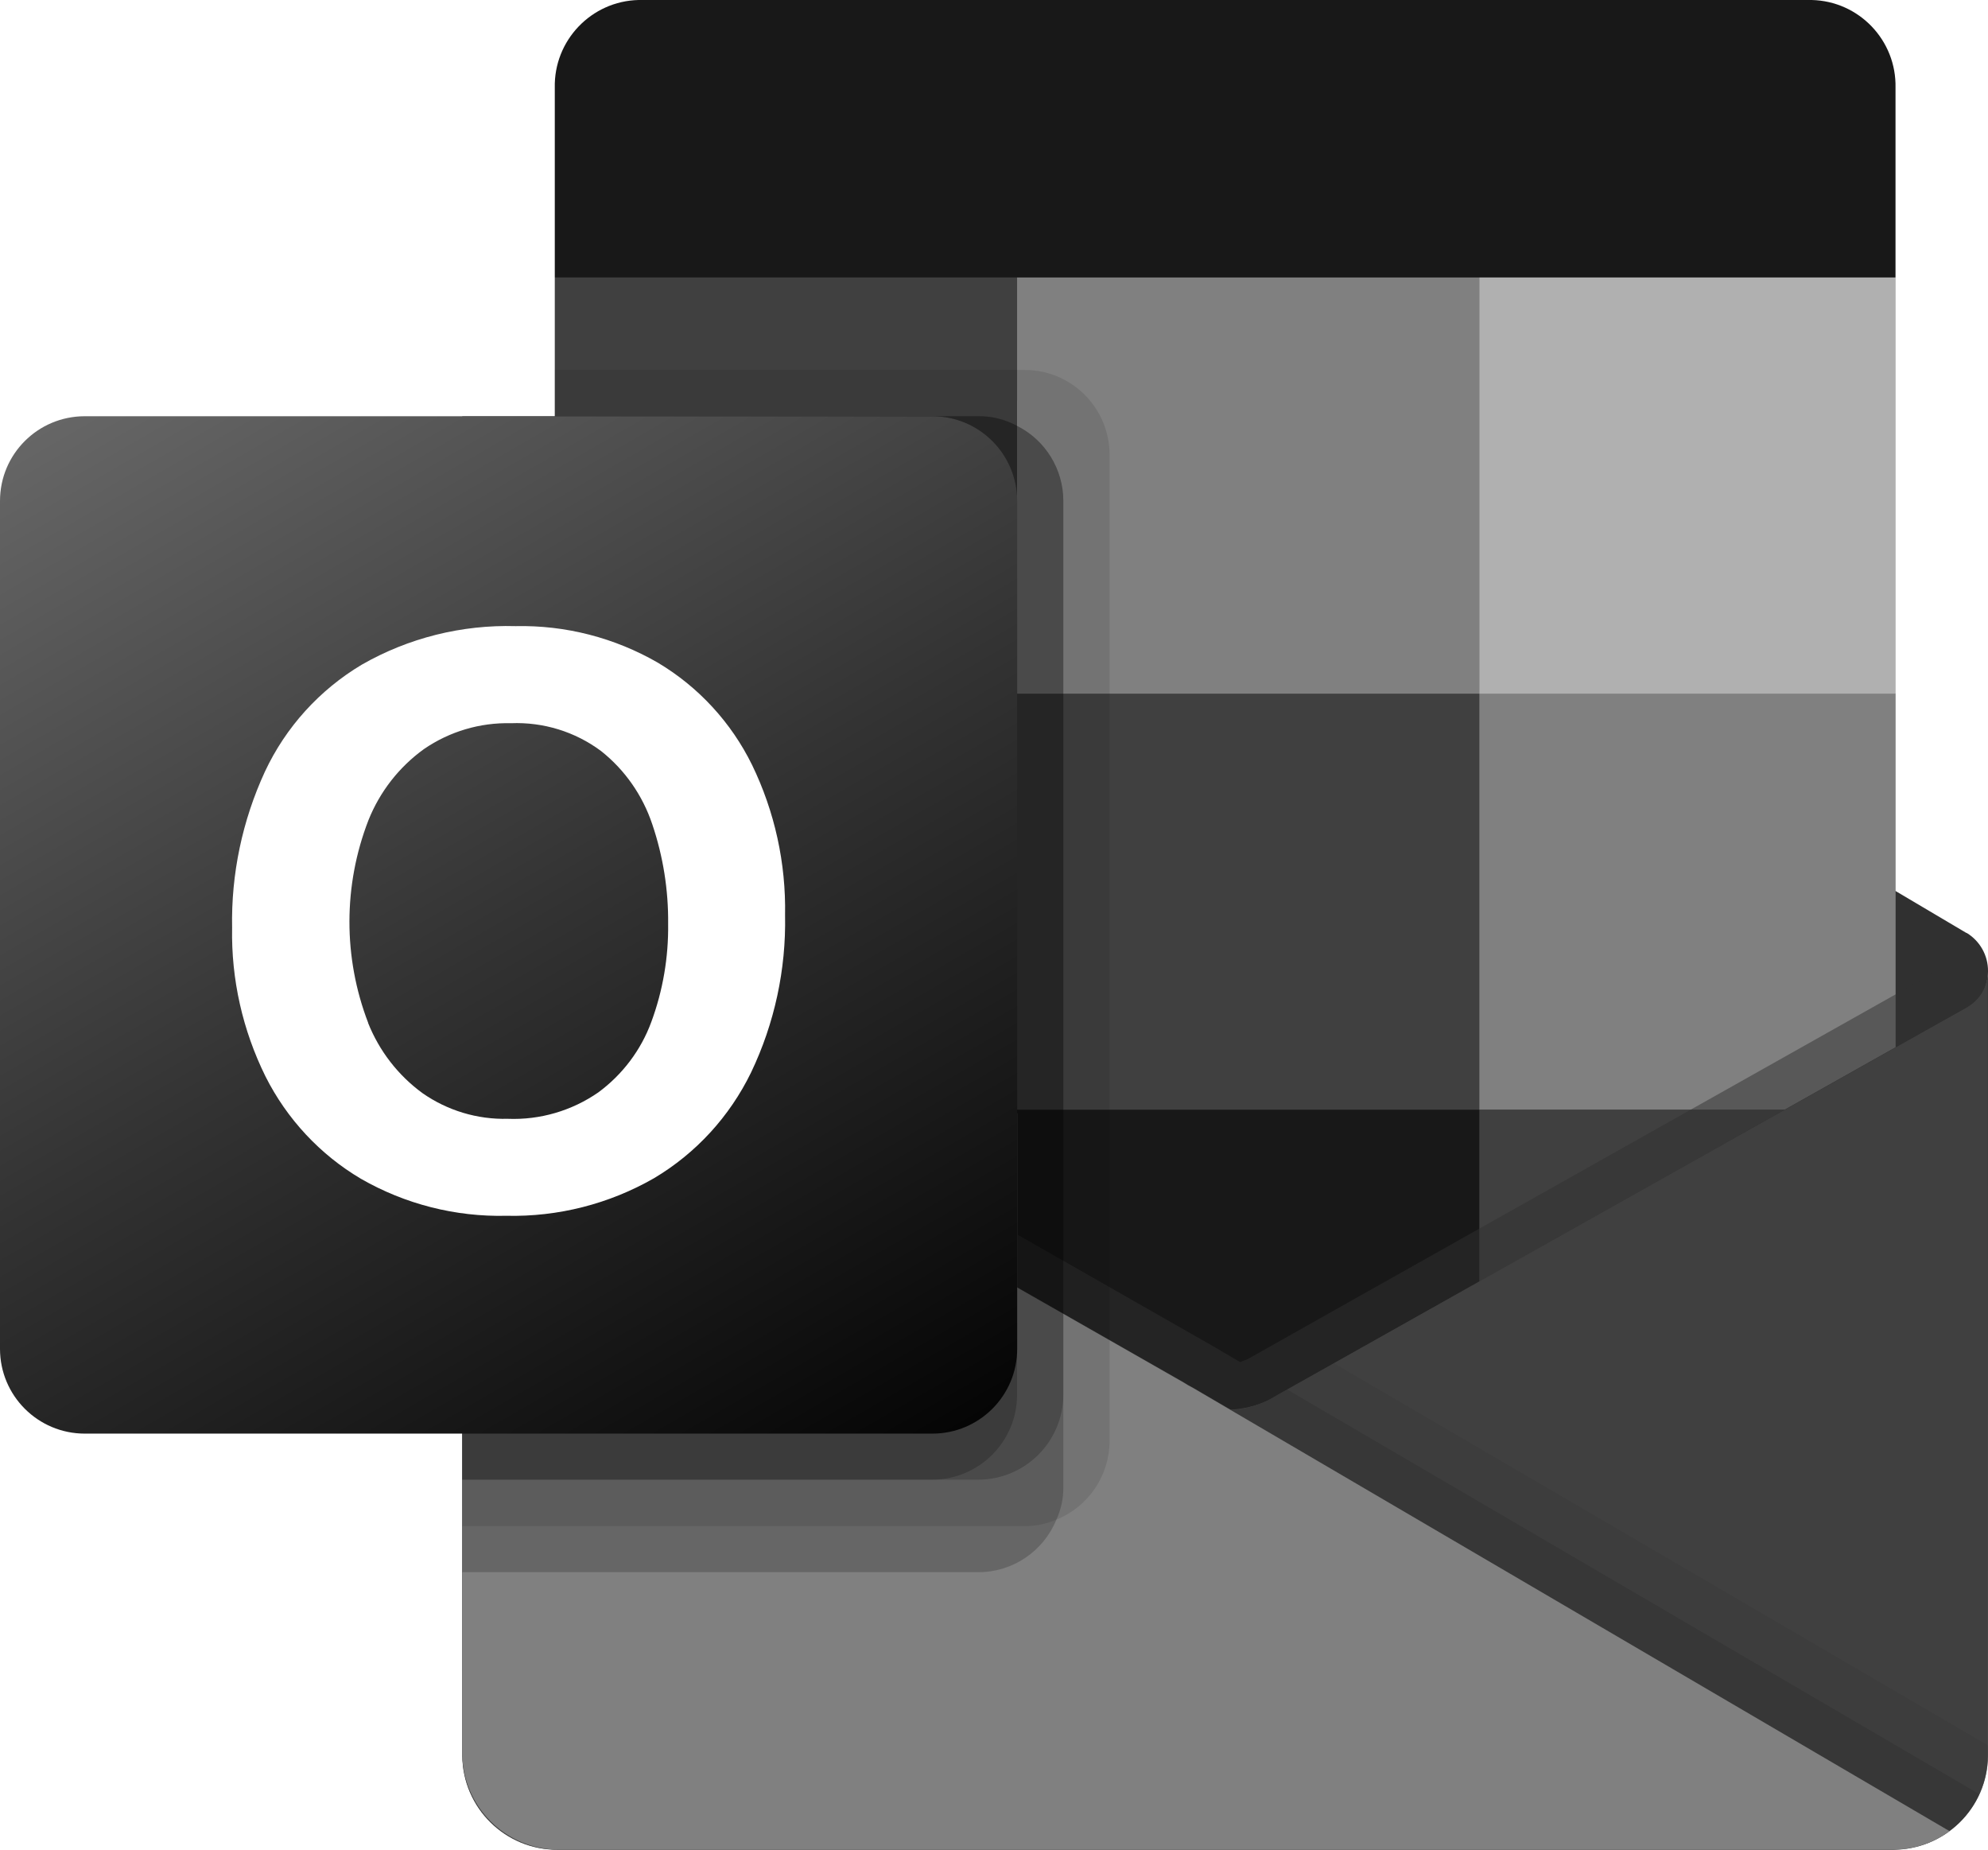 <?xml version="1.0" encoding="UTF-8"?>
<!-- Generator: Adobe Illustrator 23.0.1, SVG Export Plug-In . SVG Version: 6.00 Build 0)  -->
<!DOCTYPE svg PUBLIC "-//W3C//DTD SVG 1.1//EN" "http://www.w3.org/Graphics/SVG/1.1/DTD/svg11.dtd">
<svg version="1.1" id="Livello_1" xmlns:x="http://ns.adobe.com/Extensibility/1.0/" xmlns:i="http://ns.adobe.com/AdobeIllustrator/10.0/" xmlns:graph="http://ns.adobe.com/Graphs/1.0/" xmlns="http://www.w3.org/2000/svg" xmlns:xlink="http://www.w3.org/1999/xlink" x="0px" y="0px" viewBox="0 0 1831.085 1703.335" enable-background="new 0 0 1831.085 1703.335" xml:space="preserve">
<path fill="#303030" d="M 1831.1 894.3 c 0.1 -14.3 -7.3 -27.6 -19.5 -35.1 h -0.2 l -0.8 -0.4 l -634.5 -375.6 c -2.7 -1.9 -5.6 -3.5 -8.5 -5.1 c -24.5 -12.6 -53.6 -12.6 -78.1 0 c -2.9 1.5 -5.8 3.2 -8.5 5.1 L 446.5 858.7 l -0.8 0.4 c -19.4 12.1 -25.3 37.6 -13.3 56.9 c 3.6 5.7 8.4 10.5 14.3 13.9 l 634.5 375.6 c 2.7 1.8 5.6 3.5 8.5 5.1 c 24.5 12.6 53.6 12.6 78.1 0 c 2.9 -1.5 5.8 -3.2 8.5 -5.1 l 634.5 -375.6 C 1823.5 922.5 1831.2 908.9 1831.1 894.3 z"/>
<path fill="#181818" d="M 520.5 643.5 h 416.4 v 381.7 h -416.4 V 643.5 z M 1745.9 255.5 V 80.9 c 1 -43.7 -33.6 -79.9 -77.2 -80.9 H 588.2 C 544.6 1 510 37.3 511 80.9 V 255.5 l 638.8 170.3 L 1745.9 255.5 z"/>
<path fill="#404040" d="M 511 255.5 h 425.8 v 383.3 H 511 V 255.5 z"/>
<path fill="#808080" d="M 1362.7 255.5 H 936.8 v 383.3 L 1362.7 1022 h 383.3 V 638.8 L 1362.7 255.5 z"/>
<path fill="#404040" d="M 936.8 638.8 h 425.8 V 1022 H 936.8 V 638.8 z"/>
<path fill="#181818" d="M 936.8 1022 h 425.8 v 383.3 H 936.8 V 1022 z"/>
<path fill="#a0a0a0" d="M 520.5 1025.2 h 416.4 v 347 h -416.4 V 1025.2 z"/>
<path fill="#404040" d="M 1362.7 1022 h 383.3 v 383.3 h -383.3 V 1022 z"/>
<linearGradient id="SVGID_1_" gradientUnits="userSpaceOnUse" x1="1128.458" y1="811.083" x2="1128.458" y2="1.998" gradientTransform="matrix(1 0 0 -1 0 1705.333)">
	<stop offset="0" style="stop-color: #202020"/>
	<stop offset="1" style="stop-color: #808080"/>
</linearGradient>
<path fill="url(#SVGID_1_)" d="M 1811.6 927.6 l -0.8 0.4 l -634.5 356.8 c -2.8 1.7 -5.6 3.3 -8.5 4.8 c -10.8 5.1 -22.5 8 -34.4 8.5 l -34.7 -20.3 c -2.9 -1.5 -5.8 -3.1 -8.5 -4.9 L 447.2 906 h -0.3 l -21 -11.8 v 722.4 c 0.3 48.2 39.7 87 87.8 86.7 h 1230.9 c 0.7 0 1.4 -0.3 2.1 -0.3 c 10.2 -0.7 20.2 -2.7 29.8 -6.2 c 4.1 -1.8 8.1 -3.8 12 -6.2 c 2.9 -1.6 7.8 -5.2 7.8 -5.2 c 21.8 -16.1 34.7 -41.6 34.8 -68.8 V 894.3 C 1831.1 908.1 1823.6 920.8 1811.6 927.6 z"/>
<path opacity="0.5" fill="#303030" enable-background="new    " d="M 1797 891.4 v 44.3 l -663.4 456.8 L 446.7 906.3 c 0 -0.2 -0.2 -0.4 -0.4 -0.4 l 0 0 l -63 -37.9 v -31.9 l 26 -0.4 l 54.9 31.5 l 1.3 0.4 l 4.7 3 c 0 0 645.6 368.3 647.3 369.2 l 24.7 14.5 c 2.1 -0.9 4.3 -1.7 6.8 -2.6 c 1.3 -0.9 640.9 -360.7 640.9 -360.7 L 1797 891.4 z"/>
<path fill="#404040" d="M 1811.6 927.6 l -0.8 0.5 l -634.5 356.8 c -2.8 1.7 -5.6 3.3 -8.5 4.8 c -24.6 12 -53.5 12 -78.1 0 c -2.9 -1.4 -5.8 -3 -8.5 -4.8 L 446.7 928.1 l -0.8 -0.5 c -12.3 -6.6 -19.9 -19.4 -20.1 -33.3 v 722.4 c 0.3 48.2 39.6 87 87.8 86.7 c 0 0 0 0 0 0 h 1229.6 c 48.2 0.3 87.5 -38.5 87.8 -86.7 c 0 0 0 0 0 0 V 894.3 C 1831.1 908.1 1823.6 920.8 1811.6 927.6 z"/>
<path opacity="0.1" enable-background="new    " d="M 1185.5 1279.6 l -9.5 5.3 c -2.8 1.8 -5.6 3.4 -8.5 4.8 c -10.5 5.1 -21.8 8.1 -33.5 8.9 l 241.4 285.5 l 421.1 101.5 c 11.5 -8.7 20.7 -20.2 26.7 -33.3 L 1185.5 1279.6 z"/>
<path opacity="0.05" enable-background="new    " d="M 1228.5 1255.4 l -52.5 29.5 c -2.8 1.8 -5.6 3.4 -8.5 4.8 c -10.5 5.1 -21.8 8.1 -33.5 8.9 l 113.1 311.8 l 549.5 75 c 21.6 -16.3 34.4 -41.7 34.4 -68.8 v -9.3 L 1228.5 1255.4 z"/>
<path fill="#808080" d="M 514.8 1703.3 h 1228.3 c 18.9 0.1 37.3 -5.9 52.6 -17 l -697.1 -408.3 c -2.9 -1.5 -5.8 -3.1 -8.5 -4.9 L 447.1 906.1 h -0.3 l -21 -11.8 v 719.9 C 425.8 1663.4 465.6 1703.3 514.8 1703.3 C 514.8 1703.3 514.8 1703.3 514.8 1703.3 z"/>
<path opacity="0.1" enable-background="new    " d="M 1022 418.7 v 908.3 c -0.1 31.8 -19.4 60.5 -49 72.4 c -9.1 3.9 -19 6 -29 6 H 425.8 V 383.3 H 511 v -42.6 h 433.1 C 987.1 340.8 1021.9 375.7 1022 418.7 z"/>
<path opacity="0.2" enable-background="new    " d="M 979.4 461.3 v 908.3 c 0.1 10.3 -2.1 20.5 -6.4 29.8 c -11.8 29.1 -40.1 48.3 -71.5 48.4 H 425.8 V 383.3 h 475.7 c 12.4 -0.1 24.5 3 35.3 8.9 C 962.9 405.3 979.4 432.1 979.4 461.3 z"/>
<path opacity="0.2" enable-background="new    " d="M 979.4 461.3 v 823.1 c -0.2 43 -34.9 77.9 -77.9 78.2 H 425.8 V 383.3 h 475.7 c 12.4 -0.1 24.5 3 35.3 8.9 C 962.9 405.3 979.4 432.1 979.4 461.3 z"/>
<path opacity="0.2" enable-background="new    " d="M 936.8 461.3 v 823.1 c 0 43.1 -34.9 78 -77.9 78.2 H 425.8 V 383.3 h 433.1 c 43.1 0 78 35 77.9 78 C 936.8 461.3 936.8 461.3 936.8 461.3 z"/>
<linearGradient id="SVGID_2_" gradientUnits="userSpaceOnUse" x1="162.747" y1="1383.074" x2="774.086" y2="324.259" gradientTransform="matrix(1 0 0 -1 0 1705.333)">
	<stop offset="0" style="stop-color: #666666"/>
	<stop offset="0.5" style="stop-color: #333333"/>
	<stop offset="1" style="stop-color: #050505"/>
</linearGradient>
<path fill="url(#SVGID_2_)" d="M 78.1 383.3 h 780.7 c 43.1 0 78.1 34.9 78.1 78.1 v 780.7 c 0 43.1 -34.9 78.1 -78.1 78.1 H 78.1 c -43.1 0 -78.1 -34.9 -78.1 -78.1 V 461.3 C 0 418.2 34.9 383.3 78.1 383.3 z"/>
<path fill="#ffffff" d="M 244 710.6 c 19.2 -41 50.3 -75.3 89.2 -98.5 c 43.1 -24.7 92.1 -36.9 141.7 -35.5 c 46 -1 91.3 10.7 131.1 33.7 c 37.4 22.3 67.5 55 86.7 94.1 c 20.9 43.1 31.3 90.5 30.4 138.4 c 1 50 -9.7 99.6 -31.3 144.8 c -19.7 40.5 -50.7 74.4 -89.4 97.4 c -41.3 23.7 -88.4 35.7 -136 34.6 c -46.9 1.1 -93.3 -10.7 -134 -34.1 c -37.7 -22.3 -68.2 -55.1 -87.9 -94.3 c -21 -42.5 -31.6 -89.4 -30.7 -136.7 C 212.8 804.9 223.2 755.7 244 710.6 z M 339 941.9 c 10.3 25.9 27.7 48.4 50.2 64.8 c 22.9 16 50.4 24.3 78.4 23.6 c 29.8 1.2 59.1 -7.4 83.6 -24.4 c 22.2 -16.4 39.2 -38.9 48.7 -64.8 c 10.7 -28.9 15.9 -59.6 15.5 -90.4 c 0.3 -31.1 -4.6 -62.1 -14.6 -91.6 c -8.9 -26.6 -25.2 -50.1 -47.2 -67.5 c -23.9 -17.8 -53.2 -26.8 -82.9 -25.6 c -28.6 -0.7 -56.6 7.6 -80.2 23.8 c -22.9 16.5 -40.6 39.2 -51.1 65.4 c -23.3 60 -23.4 126.6 -0.3 186.7 L 339 941.9 z"/>
<path fill="#b0b0b0" d="M 1362.7 255.5 h 383.3 v 383.3 h -383.3 V 255.5 z"/>
</svg>